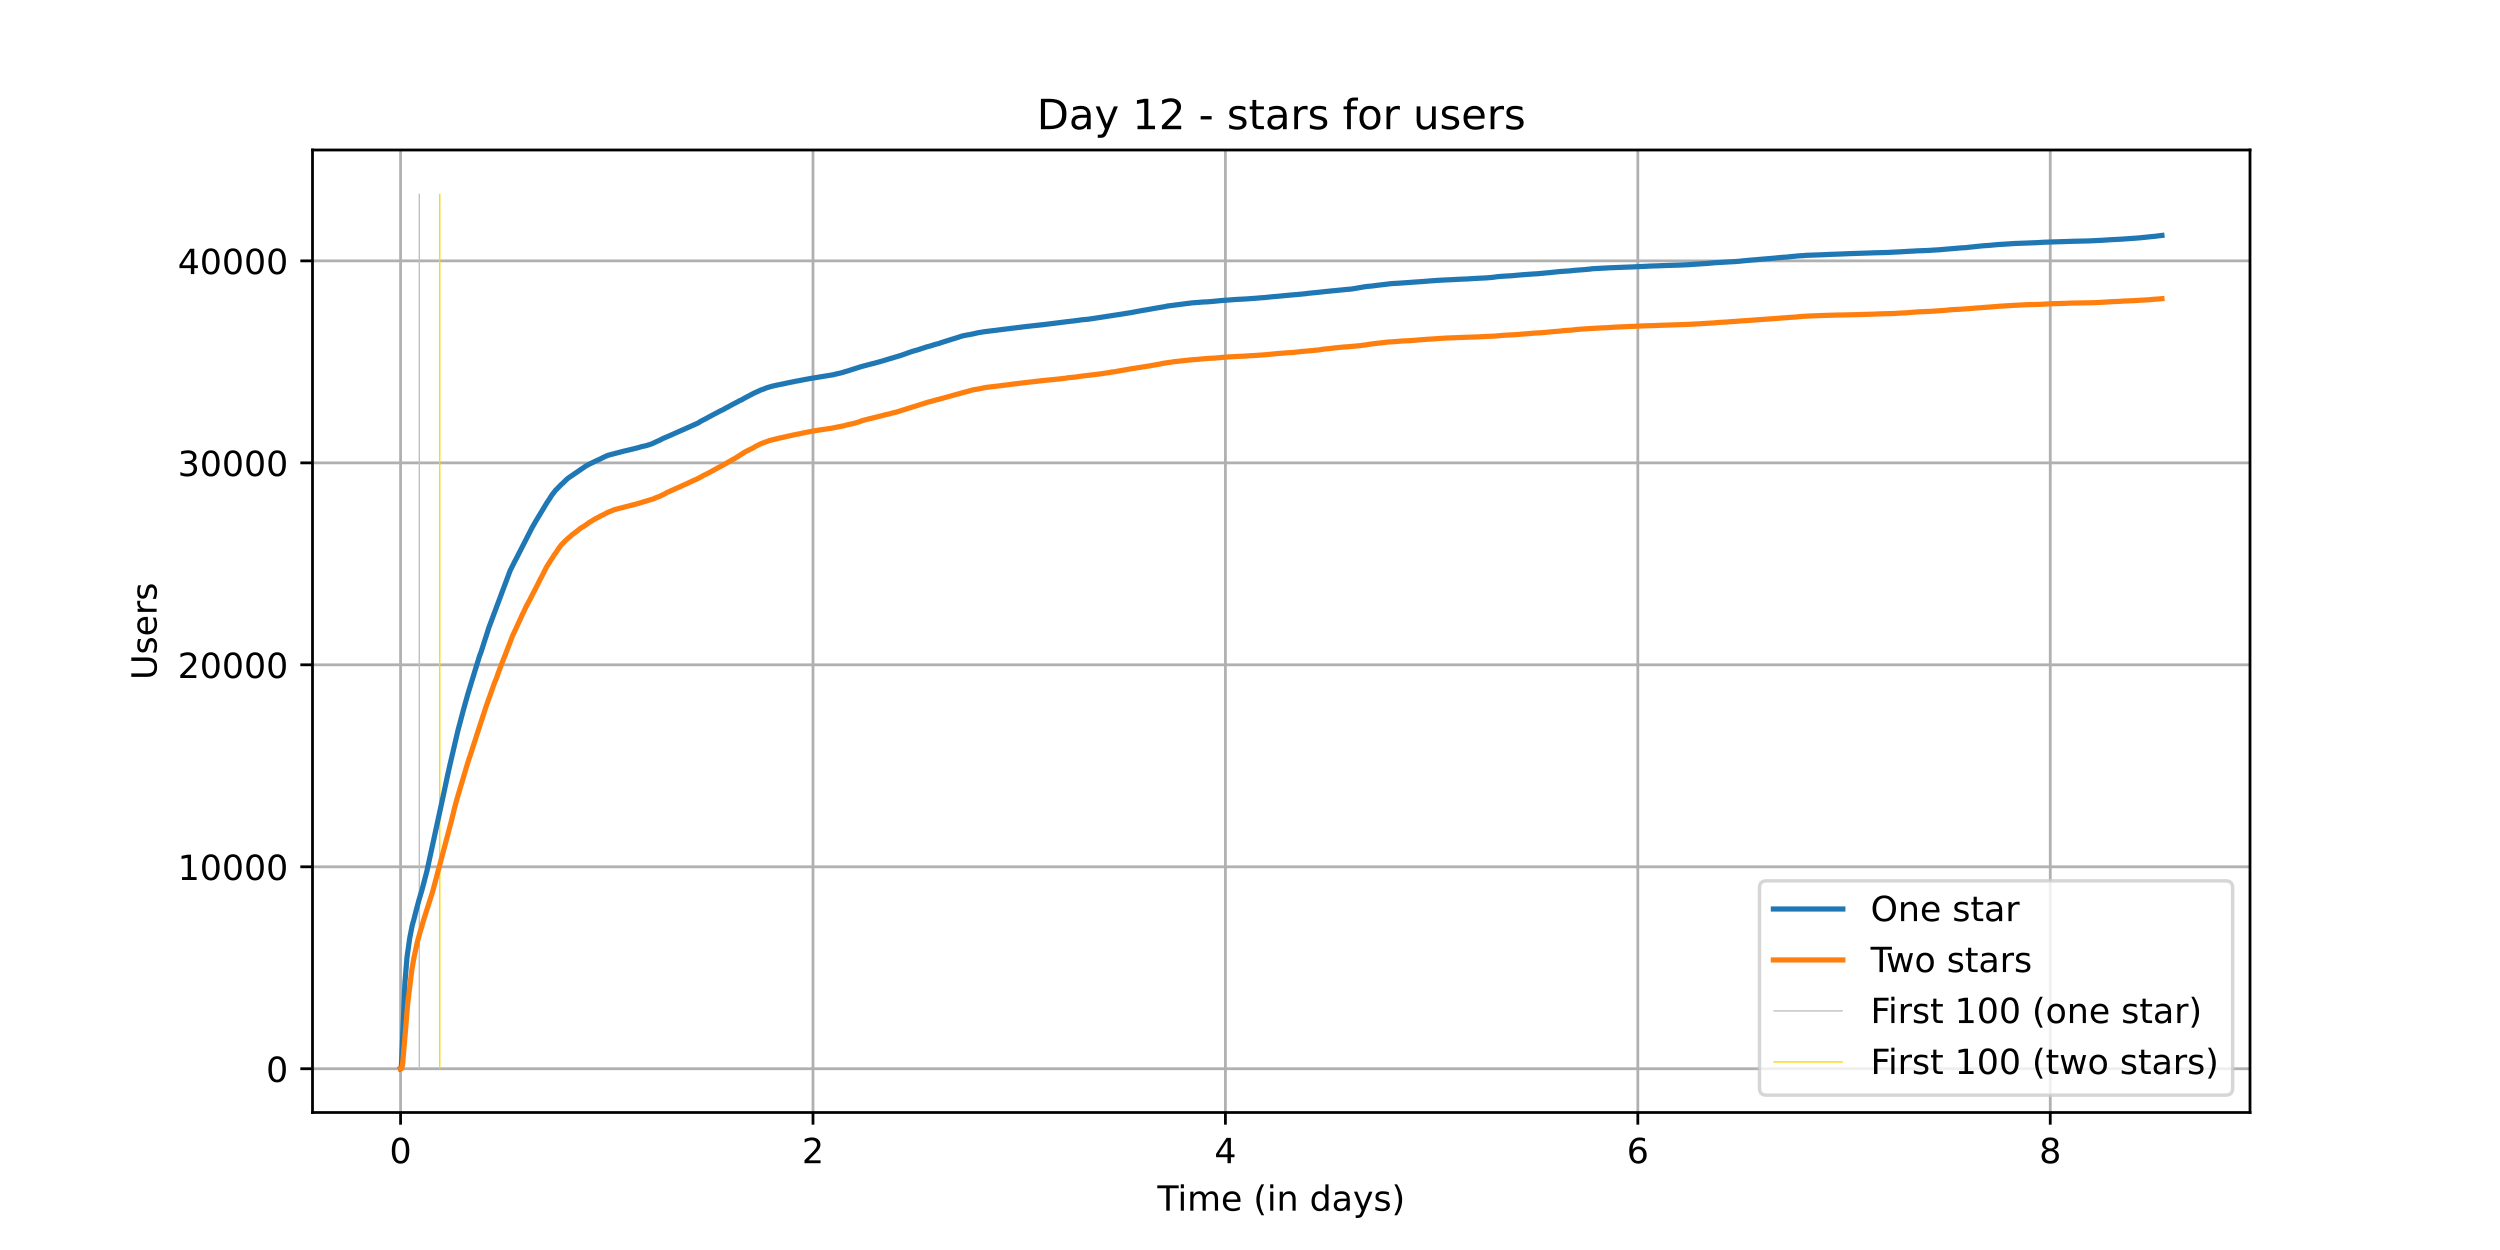 <?xml version="1.0" encoding="utf-8" standalone="no"?>
<!DOCTYPE svg PUBLIC "-//W3C//DTD SVG 1.1//EN"
  "http://www.w3.org/Graphics/SVG/1.1/DTD/svg11.dtd">
<!-- Created with matplotlib (https://matplotlib.org/) -->
<svg height="360pt" version="1.1" viewBox="0 0 720 360" width="720pt" xmlns="http://www.w3.org/2000/svg" xmlns:xlink="http://www.w3.org/1999/xlink">
 <defs>
  <style type="text/css">*{stroke-linecap:butt;stroke-linejoin:round;}</style>
 </defs>
 <g id="figure_1">
  <g id="patch_1">
   <path d="M 0 360 
L 720 360 
L 720 0 
L 0 0 
z
" style="fill:#ffffff;"/>
  </g>
  <g id="axes_1">
   <g id="patch_2">
    <path d="M 90 320.4 
L 648 320.4 
L 648 43.2 
L 90 43.2 
z
" style="fill:#ffffff;"/>
   </g>
   <g id="matplotlib.axis_1">
    <g id="xtick_1">
     <g id="line2d_1">
      <path clip-path="url(#pe0ef7dbb45)" d="M 115.364 320.4 
L 115.364 43.2 
" style="fill:none;stroke:#b0b0b0;stroke-linecap:square;stroke-width:0.8;"/>
     </g>
     <g id="line2d_2">
      <defs>
       <path d="M 0 0 
L 0 3.5 
" id="mc741156c9f" style="stroke:#000000;stroke-width:0.8;"/>
      </defs>
      <g>
       <use style="stroke:#000000;stroke-width:0.8;" x="115.364" xlink:href="#mc741156c9f" y="320.4"/>
      </g>
     </g>
     <g id="text_1">
      <!-- 0 -->
      <g transform="translate(112.182 334.998)scale(0.1 -0.1)">
       <defs>
        <path d="M 31.781 66.406 
Q 24.172 66.406 20.328 58.906 
Q 16.5 51.422 16.5 36.375 
Q 16.5 21.391 20.328 13.891 
Q 24.172 6.391 31.781 6.391 
Q 39.453 6.391 43.281 13.891 
Q 47.125 21.391 47.125 36.375 
Q 47.125 51.422 43.281 58.906 
Q 39.453 66.406 31.781 66.406 
z
M 31.781 74.219 
Q 44.047 74.219 50.516 64.516 
Q 56.984 54.828 56.984 36.375 
Q 56.984 17.969 50.516 8.266 
Q 44.047 -1.422 31.781 -1.422 
Q 19.531 -1.422 13.062 8.266 
Q 6.594 17.969 6.594 36.375 
Q 6.594 54.828 13.062 64.516 
Q 19.531 74.219 31.781 74.219 
z
" id="DejaVuSans-48"/>
       </defs>
       <use xlink:href="#DejaVuSans-48"/>
      </g>
     </g>
    </g>
    <g id="xtick_2">
     <g id="line2d_3">
      <path clip-path="url(#pe0ef7dbb45)" d="M 234.141 320.4 
L 234.141 43.2 
" style="fill:none;stroke:#b0b0b0;stroke-linecap:square;stroke-width:0.8;"/>
     </g>
     <g id="line2d_4">
      <g>
       <use style="stroke:#000000;stroke-width:0.8;" x="234.141" xlink:href="#mc741156c9f" y="320.4"/>
      </g>
     </g>
     <g id="text_2">
      <!-- 2 -->
      <g transform="translate(230.96 334.998)scale(0.1 -0.1)">
       <defs>
        <path d="M 19.188 8.297 
L 53.609 8.297 
L 53.609 0 
L 7.328 0 
L 7.328 8.297 
Q 12.938 14.109 22.625 23.891 
Q 32.328 33.688 34.812 36.531 
Q 39.547 41.844 41.422 45.531 
Q 43.312 49.219 43.312 52.781 
Q 43.312 58.594 39.234 62.25 
Q 35.156 65.922 28.609 65.922 
Q 23.969 65.922 18.812 64.312 
Q 13.672 62.703 7.812 59.422 
L 7.812 69.391 
Q 13.766 71.781 18.938 73 
Q 24.125 74.219 28.422 74.219 
Q 39.75 74.219 46.484 68.547 
Q 53.219 62.891 53.219 53.422 
Q 53.219 48.922 51.531 44.891 
Q 49.859 40.875 45.406 35.406 
Q 44.188 33.984 37.641 27.219 
Q 31.109 20.453 19.188 8.297 
z
" id="DejaVuSans-50"/>
       </defs>
       <use xlink:href="#DejaVuSans-50"/>
      </g>
     </g>
    </g>
    <g id="xtick_3">
     <g id="line2d_5">
      <path clip-path="url(#pe0ef7dbb45)" d="M 352.918 320.4 
L 352.918 43.2 
" style="fill:none;stroke:#b0b0b0;stroke-linecap:square;stroke-width:0.8;"/>
     </g>
     <g id="line2d_6">
      <g>
       <use style="stroke:#000000;stroke-width:0.8;" x="352.918" xlink:href="#mc741156c9f" y="320.4"/>
      </g>
     </g>
     <g id="text_3">
      <!-- 4 -->
      <g transform="translate(349.737 334.998)scale(0.1 -0.1)">
       <defs>
        <path d="M 37.797 64.312 
L 12.891 25.391 
L 37.797 25.391 
z
M 35.203 72.906 
L 47.609 72.906 
L 47.609 25.391 
L 58.016 25.391 
L 58.016 17.188 
L 47.609 17.188 
L 47.609 0 
L 37.797 0 
L 37.797 17.188 
L 4.891 17.188 
L 4.891 26.703 
z
" id="DejaVuSans-52"/>
       </defs>
       <use xlink:href="#DejaVuSans-52"/>
      </g>
     </g>
    </g>
    <g id="xtick_4">
     <g id="line2d_7">
      <path clip-path="url(#pe0ef7dbb45)" d="M 471.695 320.4 
L 471.695 43.2 
" style="fill:none;stroke:#b0b0b0;stroke-linecap:square;stroke-width:0.8;"/>
     </g>
     <g id="line2d_8">
      <g>
       <use style="stroke:#000000;stroke-width:0.8;" x="471.695" xlink:href="#mc741156c9f" y="320.4"/>
      </g>
     </g>
     <g id="text_4">
      <!-- 6 -->
      <g transform="translate(468.514 334.998)scale(0.1 -0.1)">
       <defs>
        <path d="M 33.016 40.375 
Q 26.375 40.375 22.484 35.828 
Q 18.609 31.297 18.609 23.391 
Q 18.609 15.531 22.484 10.953 
Q 26.375 6.391 33.016 6.391 
Q 39.656 6.391 43.531 10.953 
Q 47.406 15.531 47.406 23.391 
Q 47.406 31.297 43.531 35.828 
Q 39.656 40.375 33.016 40.375 
z
M 52.594 71.297 
L 52.594 62.312 
Q 48.875 64.062 45.094 64.984 
Q 41.312 65.922 37.594 65.922 
Q 27.828 65.922 22.672 59.328 
Q 17.531 52.734 16.797 39.406 
Q 19.672 43.656 24.016 45.922 
Q 28.375 48.188 33.594 48.188 
Q 44.578 48.188 50.953 41.516 
Q 57.328 34.859 57.328 23.391 
Q 57.328 12.156 50.688 5.359 
Q 44.047 -1.422 33.016 -1.422 
Q 20.359 -1.422 13.672 8.266 
Q 6.984 17.969 6.984 36.375 
Q 6.984 53.656 15.188 63.938 
Q 23.391 74.219 37.203 74.219 
Q 40.922 74.219 44.703 73.484 
Q 48.484 72.75 52.594 71.297 
z
" id="DejaVuSans-54"/>
       </defs>
       <use xlink:href="#DejaVuSans-54"/>
      </g>
     </g>
    </g>
    <g id="xtick_5">
     <g id="line2d_9">
      <path clip-path="url(#pe0ef7dbb45)" d="M 590.472 320.4 
L 590.472 43.2 
" style="fill:none;stroke:#b0b0b0;stroke-linecap:square;stroke-width:0.8;"/>
     </g>
     <g id="line2d_10">
      <g>
       <use style="stroke:#000000;stroke-width:0.8;" x="590.472" xlink:href="#mc741156c9f" y="320.4"/>
      </g>
     </g>
     <g id="text_5">
      <!-- 8 -->
      <g transform="translate(587.291 334.998)scale(0.1 -0.1)">
       <defs>
        <path d="M 31.781 34.625 
Q 24.75 34.625 20.719 30.859 
Q 16.703 27.094 16.703 20.516 
Q 16.703 13.922 20.719 10.156 
Q 24.75 6.391 31.781 6.391 
Q 38.812 6.391 42.859 10.172 
Q 46.922 13.969 46.922 20.516 
Q 46.922 27.094 42.891 30.859 
Q 38.875 34.625 31.781 34.625 
z
M 21.922 38.812 
Q 15.578 40.375 12.031 44.719 
Q 8.5 49.078 8.5 55.328 
Q 8.5 64.062 14.719 69.141 
Q 20.953 74.219 31.781 74.219 
Q 42.672 74.219 48.875 69.141 
Q 55.078 64.062 55.078 55.328 
Q 55.078 49.078 51.531 44.719 
Q 48 40.375 41.703 38.812 
Q 48.828 37.156 52.797 32.312 
Q 56.781 27.484 56.781 20.516 
Q 56.781 9.906 50.312 4.234 
Q 43.844 -1.422 31.781 -1.422 
Q 19.734 -1.422 13.25 4.234 
Q 6.781 9.906 6.781 20.516 
Q 6.781 27.484 10.781 32.312 
Q 14.797 37.156 21.922 38.812 
z
M 18.312 54.391 
Q 18.312 48.734 21.844 45.562 
Q 25.391 42.391 31.781 42.391 
Q 38.141 42.391 41.719 45.562 
Q 45.312 48.734 45.312 54.391 
Q 45.312 60.062 41.719 63.234 
Q 38.141 66.406 31.781 66.406 
Q 25.391 66.406 21.844 63.234 
Q 18.312 60.062 18.312 54.391 
z
" id="DejaVuSans-56"/>
       </defs>
       <use xlink:href="#DejaVuSans-56"/>
      </g>
     </g>
    </g>
    <g id="text_6">
     <!-- Time (in days) -->
     <g transform="translate(333.327 348.677)scale(0.1 -0.1)">
      <defs>
       <path d="M -0.297 72.906 
L 61.375 72.906 
L 61.375 64.594 
L 35.5 64.594 
L 35.5 0 
L 25.594 0 
L 25.594 64.594 
L -0.297 64.594 
z
" id="DejaVuSans-84"/>
       <path d="M 9.422 54.688 
L 18.406 54.688 
L 18.406 0 
L 9.422 0 
z
M 9.422 75.984 
L 18.406 75.984 
L 18.406 64.594 
L 9.422 64.594 
z
" id="DejaVuSans-105"/>
       <path d="M 52 44.188 
Q 55.375 50.25 60.062 53.125 
Q 64.75 56 71.094 56 
Q 79.641 56 84.281 50.016 
Q 88.922 44.047 88.922 33.016 
L 88.922 0 
L 79.891 0 
L 79.891 32.719 
Q 79.891 40.578 77.094 44.375 
Q 74.312 48.188 68.609 48.188 
Q 61.625 48.188 57.562 43.547 
Q 53.516 38.922 53.516 30.906 
L 53.516 0 
L 44.484 0 
L 44.484 32.719 
Q 44.484 40.625 41.703 44.406 
Q 38.922 48.188 33.109 48.188 
Q 26.219 48.188 22.156 43.531 
Q 18.109 38.875 18.109 30.906 
L 18.109 0 
L 9.078 0 
L 9.078 54.688 
L 18.109 54.688 
L 18.109 46.188 
Q 21.188 51.219 25.484 53.609 
Q 29.781 56 35.688 56 
Q 41.656 56 45.828 52.969 
Q 50 49.953 52 44.188 
z
" id="DejaVuSans-109"/>
       <path d="M 56.203 29.594 
L 56.203 25.203 
L 14.891 25.203 
Q 15.484 15.922 20.484 11.062 
Q 25.484 6.203 34.422 6.203 
Q 39.594 6.203 44.453 7.469 
Q 49.312 8.734 54.109 11.281 
L 54.109 2.781 
Q 49.266 0.734 44.188 -0.344 
Q 39.109 -1.422 33.891 -1.422 
Q 20.797 -1.422 13.156 6.188 
Q 5.516 13.812 5.516 26.812 
Q 5.516 40.234 12.766 48.109 
Q 20.016 56 32.328 56 
Q 43.359 56 49.781 48.891 
Q 56.203 41.797 56.203 29.594 
z
M 47.219 32.234 
Q 47.125 39.594 43.094 43.984 
Q 39.062 48.391 32.422 48.391 
Q 24.906 48.391 20.391 44.141 
Q 15.875 39.891 15.188 32.172 
z
" id="DejaVuSans-101"/>
       <path id="DejaVuSans-32"/>
       <path d="M 31 75.875 
Q 24.469 64.656 21.281 53.656 
Q 18.109 42.672 18.109 31.391 
Q 18.109 20.125 21.312 9.062 
Q 24.516 -2 31 -13.188 
L 23.188 -13.188 
Q 15.875 -1.703 12.234 9.375 
Q 8.594 20.453 8.594 31.391 
Q 8.594 42.281 12.203 53.312 
Q 15.828 64.359 23.188 75.875 
z
" id="DejaVuSans-40"/>
       <path d="M 54.891 33.016 
L 54.891 0 
L 45.906 0 
L 45.906 32.719 
Q 45.906 40.484 42.875 44.328 
Q 39.844 48.188 33.797 48.188 
Q 26.516 48.188 22.312 43.547 
Q 18.109 38.922 18.109 30.906 
L 18.109 0 
L 9.078 0 
L 9.078 54.688 
L 18.109 54.688 
L 18.109 46.188 
Q 21.344 51.125 25.703 53.562 
Q 30.078 56 35.797 56 
Q 45.219 56 50.047 50.172 
Q 54.891 44.344 54.891 33.016 
z
" id="DejaVuSans-110"/>
       <path d="M 45.406 46.391 
L 45.406 75.984 
L 54.391 75.984 
L 54.391 0 
L 45.406 0 
L 45.406 8.203 
Q 42.578 3.328 38.25 0.953 
Q 33.938 -1.422 27.875 -1.422 
Q 17.969 -1.422 11.734 6.484 
Q 5.516 14.406 5.516 27.297 
Q 5.516 40.188 11.734 48.094 
Q 17.969 56 27.875 56 
Q 33.938 56 38.25 53.625 
Q 42.578 51.266 45.406 46.391 
z
M 14.797 27.297 
Q 14.797 17.391 18.875 11.75 
Q 22.953 6.109 30.078 6.109 
Q 37.203 6.109 41.297 11.75 
Q 45.406 17.391 45.406 27.297 
Q 45.406 37.203 41.297 42.844 
Q 37.203 48.484 30.078 48.484 
Q 22.953 48.484 18.875 42.844 
Q 14.797 37.203 14.797 27.297 
z
" id="DejaVuSans-100"/>
       <path d="M 34.281 27.484 
Q 23.391 27.484 19.188 25 
Q 14.984 22.516 14.984 16.5 
Q 14.984 11.719 18.141 8.906 
Q 21.297 6.109 26.703 6.109 
Q 34.188 6.109 38.703 11.406 
Q 43.219 16.703 43.219 25.484 
L 43.219 27.484 
z
M 52.203 31.203 
L 52.203 0 
L 43.219 0 
L 43.219 8.297 
Q 40.141 3.328 35.547 0.953 
Q 30.953 -1.422 24.312 -1.422 
Q 15.922 -1.422 10.953 3.297 
Q 6 8.016 6 15.922 
Q 6 25.141 12.172 29.828 
Q 18.359 34.516 30.609 34.516 
L 43.219 34.516 
L 43.219 35.406 
Q 43.219 41.609 39.141 45 
Q 35.062 48.391 27.688 48.391 
Q 23 48.391 18.547 47.266 
Q 14.109 46.141 10.016 43.891 
L 10.016 52.203 
Q 14.938 54.109 19.578 55.047 
Q 24.219 56 28.609 56 
Q 40.484 56 46.344 49.844 
Q 52.203 43.703 52.203 31.203 
z
" id="DejaVuSans-97"/>
       <path d="M 32.172 -5.078 
Q 28.375 -14.844 24.75 -17.812 
Q 21.141 -20.797 15.094 -20.797 
L 7.906 -20.797 
L 7.906 -13.281 
L 13.188 -13.281 
Q 16.891 -13.281 18.938 -11.516 
Q 21 -9.766 23.484 -3.219 
L 25.094 0.875 
L 2.984 54.688 
L 12.5 54.688 
L 29.594 11.922 
L 46.688 54.688 
L 56.203 54.688 
z
" id="DejaVuSans-121"/>
       <path d="M 44.281 53.078 
L 44.281 44.578 
Q 40.484 46.531 36.375 47.5 
Q 32.281 48.484 27.875 48.484 
Q 21.188 48.484 17.844 46.438 
Q 14.5 44.391 14.5 40.281 
Q 14.5 37.156 16.891 35.375 
Q 19.281 33.594 26.516 31.984 
L 29.594 31.297 
Q 39.156 29.25 43.188 25.516 
Q 47.219 21.781 47.219 15.094 
Q 47.219 7.469 41.188 3.016 
Q 35.156 -1.422 24.609 -1.422 
Q 20.219 -1.422 15.453 -0.562 
Q 10.688 0.297 5.422 2 
L 5.422 11.281 
Q 10.406 8.688 15.234 7.391 
Q 20.062 6.109 24.812 6.109 
Q 31.156 6.109 34.562 8.281 
Q 37.984 10.453 37.984 14.406 
Q 37.984 18.062 35.516 20.016 
Q 33.062 21.969 24.703 23.781 
L 21.578 24.516 
Q 13.234 26.266 9.516 29.906 
Q 5.812 33.547 5.812 39.891 
Q 5.812 47.609 11.281 51.797 
Q 16.75 56 26.812 56 
Q 31.781 56 36.172 55.266 
Q 40.578 54.547 44.281 53.078 
z
" id="DejaVuSans-115"/>
       <path d="M 8.016 75.875 
L 15.828 75.875 
Q 23.141 64.359 26.781 53.312 
Q 30.422 42.281 30.422 31.391 
Q 30.422 20.453 26.781 9.375 
Q 23.141 -1.703 15.828 -13.188 
L 8.016 -13.188 
Q 14.5 -2 17.703 9.062 
Q 20.906 20.125 20.906 31.391 
Q 20.906 42.672 17.703 53.656 
Q 14.5 64.656 8.016 75.875 
z
" id="DejaVuSans-41"/>
      </defs>
      <use xlink:href="#DejaVuSans-84"/>
      <use x="57.959" xlink:href="#DejaVuSans-105"/>
      <use x="85.742" xlink:href="#DejaVuSans-109"/>
      <use x="183.154" xlink:href="#DejaVuSans-101"/>
      <use x="244.678" xlink:href="#DejaVuSans-32"/>
      <use x="276.465" xlink:href="#DejaVuSans-40"/>
      <use x="315.479" xlink:href="#DejaVuSans-105"/>
      <use x="343.262" xlink:href="#DejaVuSans-110"/>
      <use x="406.641" xlink:href="#DejaVuSans-32"/>
      <use x="438.428" xlink:href="#DejaVuSans-100"/>
      <use x="501.904" xlink:href="#DejaVuSans-97"/>
      <use x="563.184" xlink:href="#DejaVuSans-121"/>
      <use x="622.363" xlink:href="#DejaVuSans-115"/>
      <use x="674.463" xlink:href="#DejaVuSans-41"/>
     </g>
    </g>
   </g>
   <g id="matplotlib.axis_2">
    <g id="ytick_1">
     <g id="line2d_11">
      <path clip-path="url(#pe0ef7dbb45)" d="M 90 307.8 
L 648 307.8 
" style="fill:none;stroke:#b0b0b0;stroke-linecap:square;stroke-width:0.8;"/>
     </g>
     <g id="line2d_12">
      <defs>
       <path d="M 0 0 
L -3.5 0 
" id="m47eb334bc4" style="stroke:#000000;stroke-width:0.8;"/>
      </defs>
      <g>
       <use style="stroke:#000000;stroke-width:0.8;" x="90" xlink:href="#m47eb334bc4" y="307.8"/>
      </g>
     </g>
     <g id="text_7">
      <!-- 0 -->
      <g transform="translate(76.638 311.599)scale(0.1 -0.1)">
       <use xlink:href="#DejaVuSans-48"/>
      </g>
     </g>
    </g>
    <g id="ytick_2">
     <g id="line2d_13">
      <path clip-path="url(#pe0ef7dbb45)" d="M 90 249.634 
L 648 249.634 
" style="fill:none;stroke:#b0b0b0;stroke-linecap:square;stroke-width:0.8;"/>
     </g>
     <g id="line2d_14">
      <g>
       <use style="stroke:#000000;stroke-width:0.8;" x="90" xlink:href="#m47eb334bc4" y="249.634"/>
      </g>
     </g>
     <g id="text_8">
      <!-- 10000 -->
      <g transform="translate(51.188 253.433)scale(0.1 -0.1)">
       <defs>
        <path d="M 12.406 8.297 
L 28.516 8.297 
L 28.516 63.922 
L 10.984 60.406 
L 10.984 69.391 
L 28.422 72.906 
L 38.281 72.906 
L 38.281 8.297 
L 54.391 8.297 
L 54.391 0 
L 12.406 0 
z
" id="DejaVuSans-49"/>
       </defs>
       <use xlink:href="#DejaVuSans-49"/>
       <use x="63.623" xlink:href="#DejaVuSans-48"/>
       <use x="127.246" xlink:href="#DejaVuSans-48"/>
       <use x="190.869" xlink:href="#DejaVuSans-48"/>
       <use x="254.492" xlink:href="#DejaVuSans-48"/>
      </g>
     </g>
    </g>
    <g id="ytick_3">
     <g id="line2d_15">
      <path clip-path="url(#pe0ef7dbb45)" d="M 90 191.467 
L 648 191.467 
" style="fill:none;stroke:#b0b0b0;stroke-linecap:square;stroke-width:0.8;"/>
     </g>
     <g id="line2d_16">
      <g>
       <use style="stroke:#000000;stroke-width:0.8;" x="90" xlink:href="#m47eb334bc4" y="191.467"/>
      </g>
     </g>
     <g id="text_9">
      <!-- 20000 -->
      <g transform="translate(51.188 195.267)scale(0.1 -0.1)">
       <use xlink:href="#DejaVuSans-50"/>
       <use x="63.623" xlink:href="#DejaVuSans-48"/>
       <use x="127.246" xlink:href="#DejaVuSans-48"/>
       <use x="190.869" xlink:href="#DejaVuSans-48"/>
       <use x="254.492" xlink:href="#DejaVuSans-48"/>
      </g>
     </g>
    </g>
    <g id="ytick_4">
     <g id="line2d_17">
      <path clip-path="url(#pe0ef7dbb45)" d="M 90 133.301 
L 648 133.301 
" style="fill:none;stroke:#b0b0b0;stroke-linecap:square;stroke-width:0.8;"/>
     </g>
     <g id="line2d_18">
      <g>
       <use style="stroke:#000000;stroke-width:0.8;" x="90" xlink:href="#m47eb334bc4" y="133.301"/>
      </g>
     </g>
     <g id="text_10">
      <!-- 30000 -->
      <g transform="translate(51.188 137.1)scale(0.1 -0.1)">
       <defs>
        <path d="M 40.578 39.312 
Q 47.656 37.797 51.625 33 
Q 55.609 28.219 55.609 21.188 
Q 55.609 10.406 48.188 4.484 
Q 40.766 -1.422 27.094 -1.422 
Q 22.516 -1.422 17.656 -0.516 
Q 12.797 0.391 7.625 2.203 
L 7.625 11.719 
Q 11.719 9.328 16.594 8.109 
Q 21.484 6.891 26.812 6.891 
Q 36.078 6.891 40.938 10.547 
Q 45.797 14.203 45.797 21.188 
Q 45.797 27.641 41.281 31.266 
Q 36.766 34.906 28.719 34.906 
L 20.219 34.906 
L 20.219 43.016 
L 29.109 43.016 
Q 36.375 43.016 40.234 45.922 
Q 44.094 48.828 44.094 54.297 
Q 44.094 59.906 40.109 62.906 
Q 36.141 65.922 28.719 65.922 
Q 24.656 65.922 20.016 65.031 
Q 15.375 64.156 9.812 62.312 
L 9.812 71.094 
Q 15.438 72.656 20.344 73.438 
Q 25.25 74.219 29.594 74.219 
Q 40.828 74.219 47.359 69.109 
Q 53.906 64.016 53.906 55.328 
Q 53.906 49.266 50.438 45.094 
Q 46.969 40.922 40.578 39.312 
z
" id="DejaVuSans-51"/>
       </defs>
       <use xlink:href="#DejaVuSans-51"/>
       <use x="63.623" xlink:href="#DejaVuSans-48"/>
       <use x="127.246" xlink:href="#DejaVuSans-48"/>
       <use x="190.869" xlink:href="#DejaVuSans-48"/>
       <use x="254.492" xlink:href="#DejaVuSans-48"/>
      </g>
     </g>
    </g>
    <g id="ytick_5">
     <g id="line2d_19">
      <path clip-path="url(#pe0ef7dbb45)" d="M 90 75.135 
L 648 75.135 
" style="fill:none;stroke:#b0b0b0;stroke-linecap:square;stroke-width:0.8;"/>
     </g>
     <g id="line2d_20">
      <g>
       <use style="stroke:#000000;stroke-width:0.8;" x="90" xlink:href="#m47eb334bc4" y="75.135"/>
      </g>
     </g>
     <g id="text_11">
      <!-- 40000 -->
      <g transform="translate(51.188 78.934)scale(0.1 -0.1)">
       <use xlink:href="#DejaVuSans-52"/>
       <use x="63.623" xlink:href="#DejaVuSans-48"/>
       <use x="127.246" xlink:href="#DejaVuSans-48"/>
       <use x="190.869" xlink:href="#DejaVuSans-48"/>
       <use x="254.492" xlink:href="#DejaVuSans-48"/>
      </g>
     </g>
    </g>
    <g id="text_12">
     <!-- Users -->
     <g transform="translate(45.108 195.801)rotate(-90)scale(0.1 -0.1)">
      <defs>
       <path d="M 8.688 72.906 
L 18.609 72.906 
L 18.609 28.609 
Q 18.609 16.891 22.844 11.734 
Q 27.094 6.594 36.625 6.594 
Q 46.094 6.594 50.344 11.734 
Q 54.594 16.891 54.594 28.609 
L 54.594 72.906 
L 64.5 72.906 
L 64.5 27.391 
Q 64.5 13.141 57.438 5.859 
Q 50.391 -1.422 36.625 -1.422 
Q 22.797 -1.422 15.734 5.859 
Q 8.688 13.141 8.688 27.391 
z
" id="DejaVuSans-85"/>
       <path d="M 41.109 46.297 
Q 39.594 47.172 37.812 47.578 
Q 36.031 48 33.891 48 
Q 26.266 48 22.188 43.047 
Q 18.109 38.094 18.109 28.812 
L 18.109 0 
L 9.078 0 
L 9.078 54.688 
L 18.109 54.688 
L 18.109 46.188 
Q 20.953 51.172 25.484 53.578 
Q 30.031 56 36.531 56 
Q 37.453 56 38.578 55.875 
Q 39.703 55.766 41.062 55.516 
z
" id="DejaVuSans-114"/>
      </defs>
      <use xlink:href="#DejaVuSans-85"/>
      <use x="73.193" xlink:href="#DejaVuSans-115"/>
      <use x="125.293" xlink:href="#DejaVuSans-101"/>
      <use x="186.816" xlink:href="#DejaVuSans-114"/>
      <use x="227.93" xlink:href="#DejaVuSans-115"/>
     </g>
    </g>
   </g>
   <g id="LineCollection_1">
    <path clip-path="url(#pe0ef7dbb45)" d="M 120.758 307.8 
L 120.758 55.8 
" style="fill:none;stroke:#c0c0c0;stroke-width:0.4;"/>
   </g>
   <g id="LineCollection_2">
    <path clip-path="url(#pe0ef7dbb45)" d="M 126.647 307.8 
L 126.647 55.8 
" style="fill:none;stroke:#ffd700;stroke-width:0.4;"/>
   </g>
   <g id="line2d_21">
    <path clip-path="url(#pe0ef7dbb45)" d="M 115.364 307.8 
L 115.507 307.748 
L 115.588 307.143 
L 115.793 302.67 
L 116.61 283.114 
L 117.223 275.628 
L 118 270.172 
L 118.735 266.461 
L 119.267 264.559 
L 119.757 262.576 
L 120.656 259.225 
L 121.514 256.346 
L 122.945 250.902 
L 127.813 228.432 
L 128.957 223.069 
L 129.611 220.143 
L 131.818 210.668 
L 132.349 208.644 
L 133.534 204.177 
L 134.679 200.117 
L 135.088 198.756 
L 138.112 188.902 
L 138.48 187.966 
L 140.402 181.986 
L 140.729 180.916 
L 146.941 164.286 
L 148.29 161.605 
L 148.576 161.087 
L 153.235 151.967 
L 153.357 151.763 
L 153.684 151.193 
L 154.256 150.181 
L 154.461 149.844 
L 157.608 144.62 
L 157.976 144.103 
L 158.916 142.608 
L 160.06 141.142 
L 160.224 141.002 
L 160.51 140.7 
L 161.818 139.368 
L 162.104 139.147 
L 163.167 138.094 
L 163.616 137.71 
L 167.539 135.023 
L 168.07 134.685 
L 168.643 134.267 
L 168.929 134.086 
L 169.256 133.941 
L 169.46 133.801 
L 171.708 132.714 
L 172.607 132.312 
L 172.811 132.208 
L 174.405 131.416 
L 175.145 131.114 
L 179.682 129.922 
L 180.172 129.817 
L 183.033 129.125 
L 183.891 128.898 
L 184.749 128.642 
L 186.139 128.339 
L 187.242 127.979 
L 187.61 127.868 
L 190.349 126.6 
L 190.636 126.443 
L 190.881 126.304 
L 191.33 126.118 
L 192.066 125.803 
L 192.965 125.414 
L 201.06 121.825 
L 201.795 121.336 
L 203.144 120.656 
L 203.389 120.516 
L 203.634 120.388 
L 204.002 120.173 
L 207.558 118.288 
L 208.211 117.998 
L 209.193 117.433 
L 209.519 117.288 
L 209.846 117.102 
L 210.827 116.561 
L 211.277 116.317 
L 212.463 115.706 
L 212.994 115.386 
L 213.607 115.153 
L 213.852 114.99 
L 214.302 114.729 
L 214.588 114.577 
L 217.285 113.152 
L 217.694 112.984 
L 218.839 112.454 
L 219.125 112.315 
L 219.411 112.227 
L 219.943 112.041 
L 220.842 111.669 
L 221.659 111.436 
L 222.354 111.227 
L 224.152 110.826 
L 225.828 110.5 
L 226.073 110.442 
L 226.563 110.331 
L 228.075 110.017 
L 228.689 109.912 
L 229.098 109.802 
L 229.793 109.691 
L 231.836 109.29 
L 232.776 109.127 
L 233.307 109.017 
L 233.716 108.953 
L 234.492 108.842 
L 234.86 108.761 
L 235.555 108.65 
L 240.092 107.906 
L 240.378 107.818 
L 240.828 107.708 
L 242.136 107.411 
L 242.789 107.243 
L 243.321 107.056 
L 244.056 106.859 
L 244.629 106.667 
L 248.022 105.591 
L 248.307 105.509 
L 252.885 104.305 
L 253.294 104.2 
L 259.553 102.328 
L 259.839 102.223 
L 260.37 102.037 
L 261.924 101.478 
L 263.15 101.071 
L 263.599 100.961 
L 264.09 100.809 
L 264.499 100.699 
L 266.992 99.873 
L 267.605 99.727 
L 268.3 99.524 
L 269.404 99.163 
L 270.467 98.913 
L 270.876 98.739 
L 271.489 98.541 
L 274.882 97.476 
L 275.332 97.348 
L 276.558 96.941 
L 277.254 96.732 
L 278.562 96.47 
L 279.257 96.36 
L 280.81 96.034 
L 281.261 95.923 
L 281.751 95.819 
L 282.446 95.708 
L 283.468 95.534 
L 289.355 94.801 
L 290.172 94.696 
L 290.541 94.655 
L 296.1 93.969 
L 297.163 93.859 
L 297.817 93.783 
L 301.174 93.411 
L 302.076 93.3 
L 308.168 92.538 
L 309.271 92.428 
L 309.68 92.358 
L 310.62 92.247 
L 311.56 92.096 
L 313.277 91.956 
L 314.054 91.846 
L 323.535 90.386 
L 323.822 90.334 
L 324.435 90.229 
L 325.211 90.113 
L 325.906 90.002 
L 326.437 89.897 
L 328.768 89.461 
L 329.749 89.292 
L 330.403 89.199 
L 330.73 89.124 
L 334.083 88.536 
L 334.942 88.397 
L 335.555 88.292 
L 336.005 88.164 
L 343.201 87.239 
L 344.55 87.129 
L 345.082 87.094 
L 346.513 86.983 
L 347.658 86.931 
L 349.088 86.82 
L 351.458 86.588 
L 352.766 86.477 
L 354.278 86.373 
L 355.709 86.262 
L 356.976 86.192 
L 359.142 86.082 
L 360.736 85.96 
L 362.207 85.849 
L 362.779 85.791 
L 364.373 85.686 
L 365.109 85.593 
L 366.131 85.494 
L 366.458 85.459 
L 367.806 85.349 
L 370.259 85.11 
L 371.362 85.006 
L 371.975 84.947 
L 373.448 84.837 
L 375.942 84.593 
L 376.678 84.482 
L 379.171 84.238 
L 380.234 84.127 
L 380.602 84.087 
L 381.255 84.011 
L 383.953 83.738 
L 385.14 83.627 
L 387.798 83.359 
L 389.106 83.261 
L 389.516 83.197 
L 392.95 82.603 
L 393.359 82.534 
L 394.504 82.429 
L 395.118 82.371 
L 395.935 82.26 
L 396.221 82.219 
L 400.759 81.678 
L 402.722 81.568 
L 404.152 81.475 
L 405.625 81.364 
L 407.219 81.248 
L 408.936 81.138 
L 410.57 81.01 
L 411.919 80.899 
L 412.368 80.876 
L 413.677 80.771 
L 413.921 80.748 
L 416.088 80.637 
L 417.233 80.585 
L 419.402 80.48 
L 419.934 80.44 
L 422.755 80.329 
L 424.308 80.219 
L 426.433 80.108 
L 427.537 80.061 
L 429.131 79.951 
L 429.744 79.893 
L 430.562 79.782 
L 430.971 79.718 
L 432.074 79.608 
L 433.464 79.521 
L 435.344 79.41 
L 437.552 79.206 
L 438.9 79.096 
L 440.494 78.98 
L 442.211 78.869 
L 442.701 78.846 
L 444.908 78.636 
L 446.175 78.526 
L 449.12 78.212 
L 450.756 78.101 
L 452.146 78.014 
L 453.045 77.909 
L 453.699 77.84 
L 455.255 77.729 
L 456.972 77.589 
L 458.035 77.485 
L 458.485 77.403 
L 460.488 77.293 
L 461.714 77.229 
L 463.716 77.118 
L 464.779 77.078 
L 467.477 76.973 
L 467.926 76.955 
L 470.746 76.851 
L 471.277 76.816 
L 473.811 76.705 
L 475.078 76.635 
L 478.184 76.531 
L 478.675 76.507 
L 481.945 76.397 
L 482.925 76.368 
L 485.704 76.263 
L 486.195 76.234 
L 487.79 76.124 
L 488.28 76.095 
L 489.833 75.984 
L 491.632 75.873 
L 493.838 75.664 
L 495.882 75.554 
L 497.271 75.466 
L 499.356 75.356 
L 500.991 75.234 
L 502.013 75.123 
L 504.261 74.908 
L 505.814 74.797 
L 506.429 74.733 
L 508.391 74.559 
L 509.863 74.448 
L 512.235 74.216 
L 513.462 74.105 
L 514.811 74.024 
L 515.711 73.913 
L 518.002 73.692 
L 519.718 73.593 
L 520.127 73.535 
L 523.234 73.425 
L 524.216 73.396 
L 526.668 73.285 
L 527.118 73.262 
L 530.387 73.151 
L 531.613 73.087 
L 535.007 72.977 
L 535.497 72.954 
L 538.808 72.849 
L 539.257 72.826 
L 543.467 72.715 
L 544.693 72.651 
L 546.9 72.546 
L 547.35 72.529 
L 548.821 72.43 
L 550.865 72.32 
L 552.173 72.244 
L 555.238 72.133 
L 556.668 72.04 
L 558.508 71.936 
L 559.039 71.889 
L 560.185 71.779 
L 560.716 71.738 
L 562.147 71.627 
L 564.313 71.424 
L 566.192 71.313 
L 566.561 71.273 
L 567.215 71.191 
L 568.277 71.081 
L 571.056 70.79 
L 572.692 70.685 
L 573.263 70.633 
L 575.512 70.423 
L 577.514 70.313 
L 578.086 70.266 
L 579.68 70.162 
L 580.211 70.127 
L 583.277 70.016 
L 584.34 69.975 
L 587.037 69.865 
L 588.467 69.772 
L 591.574 69.661 
L 592.514 69.638 
L 595.947 69.528 
L 596.397 69.504 
L 601.219 69.394 
L 602.241 69.359 
L 604.244 69.248 
L 605.265 69.213 
L 606.901 69.103 
L 608.29 69.016 
L 610.538 68.905 
L 612.01 68.806 
L 613.522 68.696 
L 615.034 68.591 
L 616.423 68.481 
L 619.366 68.172 
L 620.552 68.062 
L 622.636 67.8 
L 622.636 67.8 
" style="fill:none;stroke:#1f77b4;stroke-linecap:square;stroke-width:1.5;"/>
   </g>
   <g id="line2d_22">
    <path clip-path="url(#pe0ef7dbb45)" d="M 115.364 307.8 
L 115.629 307.748 
L 115.793 307.323 
L 115.956 306.334 
L 116.446 300.791 
L 117.427 288.925 
L 118.653 279.002 
L 119.225 275.791 
L 120.207 271.231 
L 121.024 268.299 
L 121.351 267.258 
L 121.474 266.822 
L 122.046 264.821 
L 124.579 256.864 
L 128.753 241.159 
L 129.121 239.757 
L 129.938 236.686 
L 130.673 233.679 
L 131.164 231.713 
L 131.572 230.229 
L 134.679 219.789 
L 135.129 218.387 
L 135.415 217.607 
L 136.15 215.304 
L 138.766 207.225 
L 139.461 205.136 
L 139.952 203.589 
L 141.015 200.599 
L 142.118 197.493 
L 142.445 196.592 
L 143.017 195.231 
L 143.508 193.771 
L 144.815 190.356 
L 145.061 189.728 
L 145.388 188.908 
L 146.287 186.552 
L 147.186 184.261 
L 147.595 183.167 
L 148.616 180.957 
L 149.107 179.91 
L 150.292 177.31 
L 150.578 176.682 
L 150.701 176.495 
L 151.232 175.309 
L 151.845 174.076 
L 152.009 173.826 
L 152.499 172.883 
L 152.704 172.528 
L 152.949 171.999 
L 154.093 169.795 
L 154.951 168.125 
L 155.523 166.933 
L 156.054 165.996 
L 157.118 163.85 
L 157.444 163.239 
L 158.466 161.611 
L 159.651 159.778 
L 160.183 159.04 
L 160.918 157.923 
L 161.736 156.847 
L 162.022 156.562 
L 162.39 156.195 
L 162.594 155.957 
L 163.453 155.154 
L 164.392 154.363 
L 164.761 154.014 
L 165.578 153.427 
L 167.417 151.972 
L 167.866 151.746 
L 168.52 151.327 
L 169.419 150.693 
L 169.664 150.472 
L 170.114 150.233 
L 171.544 149.355 
L 172.116 149.087 
L 173.097 148.529 
L 173.465 148.378 
L 175.391 147.401 
L 175.717 147.302 
L 176.208 147.086 
L 176.903 146.801 
L 177.761 146.569 
L 182.338 145.382 
L 182.869 145.278 
L 188.265 143.643 
L 188.836 143.364 
L 190.104 142.899 
L 190.84 142.515 
L 191.249 142.346 
L 192.189 141.799 
L 196.439 139.909 
L 196.684 139.781 
L 197.543 139.42 
L 199.668 138.414 
L 200.036 138.239 
L 200.364 138.141 
L 200.569 138.036 
L 201.223 137.698 
L 201.672 137.466 
L 202.653 136.902 
L 203.348 136.593 
L 208.58 133.761 
L 208.988 133.54 
L 209.561 133.173 
L 209.765 133.063 
L 210.01 132.929 
L 210.46 132.69 
L 211.032 132.341 
L 211.359 132.196 
L 211.726 131.969 
L 212.176 131.672 
L 212.463 131.515 
L 214.302 130.317 
L 214.71 130.084 
L 215.365 129.753 
L 217.04 128.933 
L 217.49 128.619 
L 219.002 127.851 
L 219.697 127.578 
L 220.269 127.386 
L 221.495 126.926 
L 222.313 126.699 
L 224.806 126.088 
L 225.378 125.995 
L 225.787 125.879 
L 226.319 125.769 
L 228.321 125.309 
L 228.852 125.199 
L 230.814 124.815 
L 231.468 124.652 
L 233.634 124.245 
L 233.961 124.175 
L 234.86 124.029 
L 235.514 123.919 
L 235.922 123.861 
L 236.577 123.75 
L 237.353 123.634 
L 238.171 123.541 
L 238.539 123.459 
L 239.357 123.349 
L 241.032 123.011 
L 241.277 122.965 
L 243.157 122.598 
L 243.688 122.424 
L 245.528 122.017 
L 246.018 121.906 
L 246.877 121.656 
L 247.531 121.458 
L 248.307 121.133 
L 249.411 120.865 
L 250.27 120.621 
L 250.801 120.51 
L 253.703 119.789 
L 254.565 119.562 
L 255.016 119.434 
L 256.242 119.172 
L 256.487 119.091 
L 256.896 118.986 
L 257.591 118.8 
L 258.163 118.696 
L 258.694 118.515 
L 262.046 117.457 
L 263.027 117.16 
L 263.681 116.956 
L 266.91 115.933 
L 267.728 115.694 
L 268.75 115.438 
L 269.772 115.118 
L 270.385 115.019 
L 270.753 114.886 
L 280.401 112.233 
L 281.056 112.129 
L 281.751 112.041 
L 282.242 111.931 
L 283.796 111.605 
L 288.987 110.971 
L 289.928 110.866 
L 290.745 110.744 
L 296.1 110.087 
L 297.122 109.976 
L 301.296 109.499 
L 302.607 109.389 
L 305.552 109.081 
L 306.41 108.97 
L 307.023 108.906 
L 307.514 108.796 
L 309.434 108.627 
L 310.211 108.522 
L 311.111 108.377 
L 315.933 107.795 
L 316.791 107.685 
L 317.486 107.597 
L 318.099 107.493 
L 318.917 107.376 
L 319.612 107.266 
L 319.898 107.179 
L 320.92 107.068 
L 324.189 106.492 
L 325.293 106.289 
L 331.221 105.352 
L 331.548 105.282 
L 334.288 104.8 
L 334.697 104.683 
L 335.596 104.544 
L 336.332 104.439 
L 337.068 104.334 
L 337.722 104.235 
L 338.05 104.171 
L 339.153 104.061 
L 342.465 103.694 
L 343.61 103.584 
L 345.041 103.491 
L 346.063 103.38 
L 347.984 103.217 
L 350.191 103.107 
L 352.521 102.886 
L 354.115 102.775 
L 355.3 102.717 
L 357.261 102.607 
L 358.324 102.566 
L 359.959 102.455 
L 361.226 102.386 
L 362.943 102.275 
L 364.7 102.136 
L 365.885 102.025 
L 368.338 101.787 
L 369.972 101.682 
L 370.627 101.606 
L 372.507 101.502 
L 373.161 101.42 
L 374.143 101.315 
L 374.839 101.222 
L 376.187 101.118 
L 376.515 101.089 
L 378.639 100.891 
L 379.743 100.786 
L 380.152 100.722 
L 380.847 100.612 
L 381.255 100.542 
L 382.359 100.437 
L 382.687 100.402 
L 383.626 100.292 
L 384.362 100.199 
L 386.897 99.949 
L 388.493 99.838 
L 390.742 99.629 
L 392.01 99.518 
L 392.337 99.442 
L 393.319 99.338 
L 394.3 99.163 
L 395.118 99.053 
L 399.574 98.523 
L 401.331 98.419 
L 401.904 98.366 
L 403.335 98.256 
L 403.866 98.209 
L 406.075 98.099 
L 407.668 97.982 
L 408.936 97.872 
L 409.426 97.843 
L 411.183 97.703 
L 413.022 97.593 
L 414.617 97.476 
L 416.251 97.366 
L 417.274 97.331 
L 420.138 97.221 
L 421.243 97.174 
L 424.43 97.063 
L 425.371 97.04 
L 427.374 96.93 
L 428.478 96.883 
L 430.848 96.778 
L 431.216 96.732 
L 433.178 96.557 
L 435.262 96.447 
L 436.529 96.377 
L 437.837 96.272 
L 438.409 96.214 
L 440.004 96.104 
L 441.884 95.941 
L 443.846 95.83 
L 445.644 95.679 
L 446.543 95.574 
L 447.116 95.528 
L 448.752 95.4 
L 449.815 95.295 
L 450.264 95.22 
L 451.982 95.109 
L 452.472 95.08 
L 453.494 94.969 
L 454.231 94.876 
L 455.704 94.772 
L 456.031 94.748 
L 456.604 94.696 
L 457.872 94.626 
L 459.793 94.516 
L 460.324 94.475 
L 463.063 94.365 
L 463.676 94.301 
L 465.76 94.19 
L 466.251 94.161 
L 469.03 94.05 
L 470.174 93.998 
L 472.585 93.888 
L 473.689 93.841 
L 477.326 93.731 
L 478.429 93.684 
L 481.74 93.573 
L 482.762 93.539 
L 486.031 93.428 
L 487.298 93.358 
L 489.465 93.254 
L 490.038 93.207 
L 491.386 93.126 
L 493.307 93.015 
L 495.268 92.846 
L 497.394 92.736 
L 498.048 92.666 
L 499.805 92.556 
L 501.44 92.433 
L 502.953 92.323 
L 504.383 92.23 
L 505.896 92.119 
L 511.09 91.741 
L 512.563 91.637 
L 513.135 91.578 
L 514.729 91.474 
L 515.302 91.421 
L 517.02 91.311 
L 519.146 91.113 
L 521.231 91.003 
L 522.294 90.962 
L 525.033 90.857 
L 525.482 90.84 
L 529.365 90.729 
L 530.183 90.723 
L 535.17 90.613 
L 536.233 90.572 
L 539.952 90.462 
L 541.178 90.398 
L 545.469 90.287 
L 546.9 90.194 
L 549.025 90.084 
L 550.824 89.938 
L 552.336 89.828 
L 553.562 89.764 
L 556.259 89.653 
L 557.935 89.525 
L 559.693 89.415 
L 561.983 89.194 
L 564.149 89.083 
L 565.579 88.99 
L 567.133 88.879 
L 569.095 88.711 
L 570.812 88.6 
L 571.383 88.548 
L 572.814 88.437 
L 574.49 88.309 
L 575.756 88.205 
L 576.288 88.164 
L 578.168 88.054 
L 579.558 87.966 
L 581.847 87.856 
L 583.236 87.768 
L 587.486 87.664 
L 588.018 87.629 
L 590.021 87.518 
L 591.124 87.472 
L 595.129 87.361 
L 596.397 87.292 
L 602.936 87.181 
L 604.08 87.129 
L 606.164 87.018 
L 607.759 86.902 
L 610.334 86.791 
L 611.806 86.692 
L 614.585 86.582 
L 615.075 86.553 
L 616.792 86.442 
L 617.935 86.39 
L 619.529 86.279 
L 619.938 86.221 
L 621.491 86.111 
L 622.023 86.07 
L 622.636 86.006 
L 622.636 86.006 
" style="fill:none;stroke:#ff7f0e;stroke-linecap:square;stroke-width:1.5;"/>
   </g>
   <g id="patch_3">
    <path d="M 90 320.4 
L 90 43.2 
" style="fill:none;stroke:#000000;stroke-linecap:square;stroke-linejoin:miter;stroke-width:0.8;"/>
   </g>
   <g id="patch_4">
    <path d="M 648 320.4 
L 648 43.2 
" style="fill:none;stroke:#000000;stroke-linecap:square;stroke-linejoin:miter;stroke-width:0.8;"/>
   </g>
   <g id="patch_5">
    <path d="M 90 320.4 
L 648 320.4 
" style="fill:none;stroke:#000000;stroke-linecap:square;stroke-linejoin:miter;stroke-width:0.8;"/>
   </g>
   <g id="patch_6">
    <path d="M 90 43.2 
L 648 43.2 
" style="fill:none;stroke:#000000;stroke-linecap:square;stroke-linejoin:miter;stroke-width:0.8;"/>
   </g>
   <g id="text_13">
    <!-- Day 12 - stars for users -->
    <g transform="translate(298.609 37.2)scale(0.12 -0.12)">
     <defs>
      <path d="M 19.672 64.797 
L 19.672 8.109 
L 31.594 8.109 
Q 46.688 8.109 53.688 14.938 
Q 60.688 21.781 60.688 36.531 
Q 60.688 51.172 53.688 57.984 
Q 46.688 64.797 31.594 64.797 
z
M 9.812 72.906 
L 30.078 72.906 
Q 51.266 72.906 61.172 64.094 
Q 71.094 55.281 71.094 36.531 
Q 71.094 17.672 61.125 8.828 
Q 51.172 0 30.078 0 
L 9.812 0 
z
" id="DejaVuSans-68"/>
      <path d="M 4.891 31.391 
L 31.203 31.391 
L 31.203 23.391 
L 4.891 23.391 
z
" id="DejaVuSans-45"/>
      <path d="M 18.312 70.219 
L 18.312 54.688 
L 36.812 54.688 
L 36.812 47.703 
L 18.312 47.703 
L 18.312 18.016 
Q 18.312 11.328 20.141 9.422 
Q 21.969 7.516 27.594 7.516 
L 36.812 7.516 
L 36.812 0 
L 27.594 0 
Q 17.188 0 13.234 3.875 
Q 9.281 7.766 9.281 18.016 
L 9.281 47.703 
L 2.688 47.703 
L 2.688 54.688 
L 9.281 54.688 
L 9.281 70.219 
z
" id="DejaVuSans-116"/>
      <path d="M 37.109 75.984 
L 37.109 68.5 
L 28.516 68.5 
Q 23.688 68.5 21.797 66.547 
Q 19.922 64.594 19.922 59.516 
L 19.922 54.688 
L 34.719 54.688 
L 34.719 47.703 
L 19.922 47.703 
L 19.922 0 
L 10.891 0 
L 10.891 47.703 
L 2.297 47.703 
L 2.297 54.688 
L 10.891 54.688 
L 10.891 58.5 
Q 10.891 67.625 15.141 71.797 
Q 19.391 75.984 28.609 75.984 
z
" id="DejaVuSans-102"/>
      <path d="M 30.609 48.391 
Q 23.391 48.391 19.188 42.75 
Q 14.984 37.109 14.984 27.297 
Q 14.984 17.484 19.156 11.844 
Q 23.344 6.203 30.609 6.203 
Q 37.797 6.203 41.984 11.859 
Q 46.188 17.531 46.188 27.297 
Q 46.188 37.016 41.984 42.703 
Q 37.797 48.391 30.609 48.391 
z
M 30.609 56 
Q 42.328 56 49.016 48.375 
Q 55.719 40.766 55.719 27.297 
Q 55.719 13.875 49.016 6.219 
Q 42.328 -1.422 30.609 -1.422 
Q 18.844 -1.422 12.172 6.219 
Q 5.516 13.875 5.516 27.297 
Q 5.516 40.766 12.172 48.375 
Q 18.844 56 30.609 56 
z
" id="DejaVuSans-111"/>
      <path d="M 8.5 21.578 
L 8.5 54.688 
L 17.484 54.688 
L 17.484 21.922 
Q 17.484 14.156 20.5 10.266 
Q 23.531 6.391 29.594 6.391 
Q 36.859 6.391 41.078 11.031 
Q 45.312 15.672 45.312 23.688 
L 45.312 54.688 
L 54.297 54.688 
L 54.297 0 
L 45.312 0 
L 45.312 8.406 
Q 42.047 3.422 37.719 1 
Q 33.406 -1.422 27.688 -1.422 
Q 18.266 -1.422 13.375 4.438 
Q 8.5 10.297 8.5 21.578 
z
M 31.109 56 
z
" id="DejaVuSans-117"/>
     </defs>
     <use xlink:href="#DejaVuSans-68"/>
     <use x="77.002" xlink:href="#DejaVuSans-97"/>
     <use x="138.281" xlink:href="#DejaVuSans-121"/>
     <use x="197.461" xlink:href="#DejaVuSans-32"/>
     <use x="229.248" xlink:href="#DejaVuSans-49"/>
     <use x="292.871" xlink:href="#DejaVuSans-50"/>
     <use x="356.494" xlink:href="#DejaVuSans-32"/>
     <use x="388.281" xlink:href="#DejaVuSans-45"/>
     <use x="424.365" xlink:href="#DejaVuSans-32"/>
     <use x="456.152" xlink:href="#DejaVuSans-115"/>
     <use x="508.252" xlink:href="#DejaVuSans-116"/>
     <use x="547.461" xlink:href="#DejaVuSans-97"/>
     <use x="608.74" xlink:href="#DejaVuSans-114"/>
     <use x="649.854" xlink:href="#DejaVuSans-115"/>
     <use x="701.953" xlink:href="#DejaVuSans-32"/>
     <use x="733.74" xlink:href="#DejaVuSans-102"/>
     <use x="768.945" xlink:href="#DejaVuSans-111"/>
     <use x="830.127" xlink:href="#DejaVuSans-114"/>
     <use x="871.24" xlink:href="#DejaVuSans-32"/>
     <use x="903.027" xlink:href="#DejaVuSans-117"/>
     <use x="966.406" xlink:href="#DejaVuSans-115"/>
     <use x="1018.506" xlink:href="#DejaVuSans-101"/>
     <use x="1080.029" xlink:href="#DejaVuSans-114"/>
     <use x="1121.143" xlink:href="#DejaVuSans-115"/>
    </g>
   </g>
   <g id="legend_1">
    <g id="patch_7">
     <path d="M 508.734 315.4 
L 641 315.4 
Q 643 315.4 643 313.4 
L 643 255.688 
Q 643 253.688 641 253.688 
L 508.734 253.688 
Q 506.734 253.688 506.734 255.688 
L 506.734 313.4 
Q 506.734 315.4 508.734 315.4 
z
" style="fill:#ffffff;opacity:0.8;stroke:#cccccc;stroke-linejoin:miter;"/>
    </g>
    <g id="line2d_23">
     <path d="M 510.734 261.786 
L 530.734 261.786 
" style="fill:none;stroke:#1f77b4;stroke-linecap:square;stroke-width:1.5;"/>
    </g>
    <g id="line2d_24"/>
    <g id="text_14">
     <!-- One star -->
     <g transform="translate(538.734 265.286)scale(0.1 -0.1)">
      <defs>
       <path d="M 39.406 66.219 
Q 28.656 66.219 22.328 58.203 
Q 16.016 50.203 16.016 36.375 
Q 16.016 22.609 22.328 14.594 
Q 28.656 6.594 39.406 6.594 
Q 50.141 6.594 56.422 14.594 
Q 62.703 22.609 62.703 36.375 
Q 62.703 50.203 56.422 58.203 
Q 50.141 66.219 39.406 66.219 
z
M 39.406 74.219 
Q 54.734 74.219 63.906 63.938 
Q 73.094 53.656 73.094 36.375 
Q 73.094 19.141 63.906 8.859 
Q 54.734 -1.422 39.406 -1.422 
Q 24.031 -1.422 14.812 8.828 
Q 5.609 19.094 5.609 36.375 
Q 5.609 53.656 14.812 63.938 
Q 24.031 74.219 39.406 74.219 
z
" id="DejaVuSans-79"/>
      </defs>
      <use xlink:href="#DejaVuSans-79"/>
      <use x="78.711" xlink:href="#DejaVuSans-110"/>
      <use x="142.09" xlink:href="#DejaVuSans-101"/>
      <use x="203.613" xlink:href="#DejaVuSans-32"/>
      <use x="235.4" xlink:href="#DejaVuSans-115"/>
      <use x="287.5" xlink:href="#DejaVuSans-116"/>
      <use x="326.709" xlink:href="#DejaVuSans-97"/>
      <use x="387.988" xlink:href="#DejaVuSans-114"/>
     </g>
    </g>
    <g id="line2d_25">
     <path d="M 510.734 276.464 
L 530.734 276.464 
" style="fill:none;stroke:#ff7f0e;stroke-linecap:square;stroke-width:1.5;"/>
    </g>
    <g id="line2d_26"/>
    <g id="text_15">
     <!-- Two stars -->
     <g transform="translate(538.734 279.964)scale(0.1 -0.1)">
      <defs>
       <path d="M 4.203 54.688 
L 13.188 54.688 
L 24.422 12.016 
L 35.594 54.688 
L 46.188 54.688 
L 57.422 12.016 
L 68.609 54.688 
L 77.594 54.688 
L 63.281 0 
L 52.688 0 
L 40.922 44.828 
L 29.109 0 
L 18.5 0 
z
" id="DejaVuSans-119"/>
      </defs>
      <use xlink:href="#DejaVuSans-84"/>
      <use x="44.584" xlink:href="#DejaVuSans-119"/>
      <use x="126.371" xlink:href="#DejaVuSans-111"/>
      <use x="187.553" xlink:href="#DejaVuSans-32"/>
      <use x="219.34" xlink:href="#DejaVuSans-115"/>
      <use x="271.439" xlink:href="#DejaVuSans-116"/>
      <use x="310.648" xlink:href="#DejaVuSans-97"/>
      <use x="371.928" xlink:href="#DejaVuSans-114"/>
      <use x="413.041" xlink:href="#DejaVuSans-115"/>
     </g>
    </g>
    <g id="line2d_27">
     <path d="M 510.734 291.142 
L 530.734 291.142 
" style="fill:none;stroke:#c0c0c0;stroke-width:0.4;"/>
    </g>
    <g id="text_16">
     <!-- First 100 (one star) -->
     <g transform="translate(538.734 294.642)scale(0.1 -0.1)">
      <defs>
       <path d="M 9.812 72.906 
L 51.703 72.906 
L 51.703 64.594 
L 19.672 64.594 
L 19.672 43.109 
L 48.578 43.109 
L 48.578 34.812 
L 19.672 34.812 
L 19.672 0 
L 9.812 0 
z
" id="DejaVuSans-70"/>
      </defs>
      <use xlink:href="#DejaVuSans-70"/>
      <use x="50.27" xlink:href="#DejaVuSans-105"/>
      <use x="78.053" xlink:href="#DejaVuSans-114"/>
      <use x="119.166" xlink:href="#DejaVuSans-115"/>
      <use x="171.266" xlink:href="#DejaVuSans-116"/>
      <use x="210.475" xlink:href="#DejaVuSans-32"/>
      <use x="242.262" xlink:href="#DejaVuSans-49"/>
      <use x="305.885" xlink:href="#DejaVuSans-48"/>
      <use x="369.508" xlink:href="#DejaVuSans-48"/>
      <use x="433.131" xlink:href="#DejaVuSans-32"/>
      <use x="464.918" xlink:href="#DejaVuSans-40"/>
      <use x="503.932" xlink:href="#DejaVuSans-111"/>
      <use x="565.113" xlink:href="#DejaVuSans-110"/>
      <use x="628.492" xlink:href="#DejaVuSans-101"/>
      <use x="690.016" xlink:href="#DejaVuSans-32"/>
      <use x="721.803" xlink:href="#DejaVuSans-115"/>
      <use x="773.902" xlink:href="#DejaVuSans-116"/>
      <use x="813.111" xlink:href="#DejaVuSans-97"/>
      <use x="874.391" xlink:href="#DejaVuSans-114"/>
      <use x="915.504" xlink:href="#DejaVuSans-41"/>
     </g>
    </g>
    <g id="line2d_28">
     <path d="M 510.734 305.82 
L 530.734 305.82 
" style="fill:none;stroke:#ffd700;stroke-width:0.4;"/>
    </g>
    <g id="text_17">
     <!-- First 100 (two stars) -->
     <g transform="translate(538.734 309.32)scale(0.1 -0.1)">
      <use xlink:href="#DejaVuSans-70"/>
      <use x="50.27" xlink:href="#DejaVuSans-105"/>
      <use x="78.053" xlink:href="#DejaVuSans-114"/>
      <use x="119.166" xlink:href="#DejaVuSans-115"/>
      <use x="171.266" xlink:href="#DejaVuSans-116"/>
      <use x="210.475" xlink:href="#DejaVuSans-32"/>
      <use x="242.262" xlink:href="#DejaVuSans-49"/>
      <use x="305.885" xlink:href="#DejaVuSans-48"/>
      <use x="369.508" xlink:href="#DejaVuSans-48"/>
      <use x="433.131" xlink:href="#DejaVuSans-32"/>
      <use x="464.918" xlink:href="#DejaVuSans-40"/>
      <use x="503.932" xlink:href="#DejaVuSans-116"/>
      <use x="543.141" xlink:href="#DejaVuSans-119"/>
      <use x="624.928" xlink:href="#DejaVuSans-111"/>
      <use x="686.109" xlink:href="#DejaVuSans-32"/>
      <use x="717.896" xlink:href="#DejaVuSans-115"/>
      <use x="769.996" xlink:href="#DejaVuSans-116"/>
      <use x="809.205" xlink:href="#DejaVuSans-97"/>
      <use x="870.484" xlink:href="#DejaVuSans-114"/>
      <use x="911.598" xlink:href="#DejaVuSans-115"/>
      <use x="963.697" xlink:href="#DejaVuSans-41"/>
     </g>
    </g>
   </g>
  </g>
 </g>
 <defs>
  <clipPath id="pe0ef7dbb45">
   <rect height="277.2" width="558" x="90" y="43.2"/>
  </clipPath>
 </defs>
</svg>
